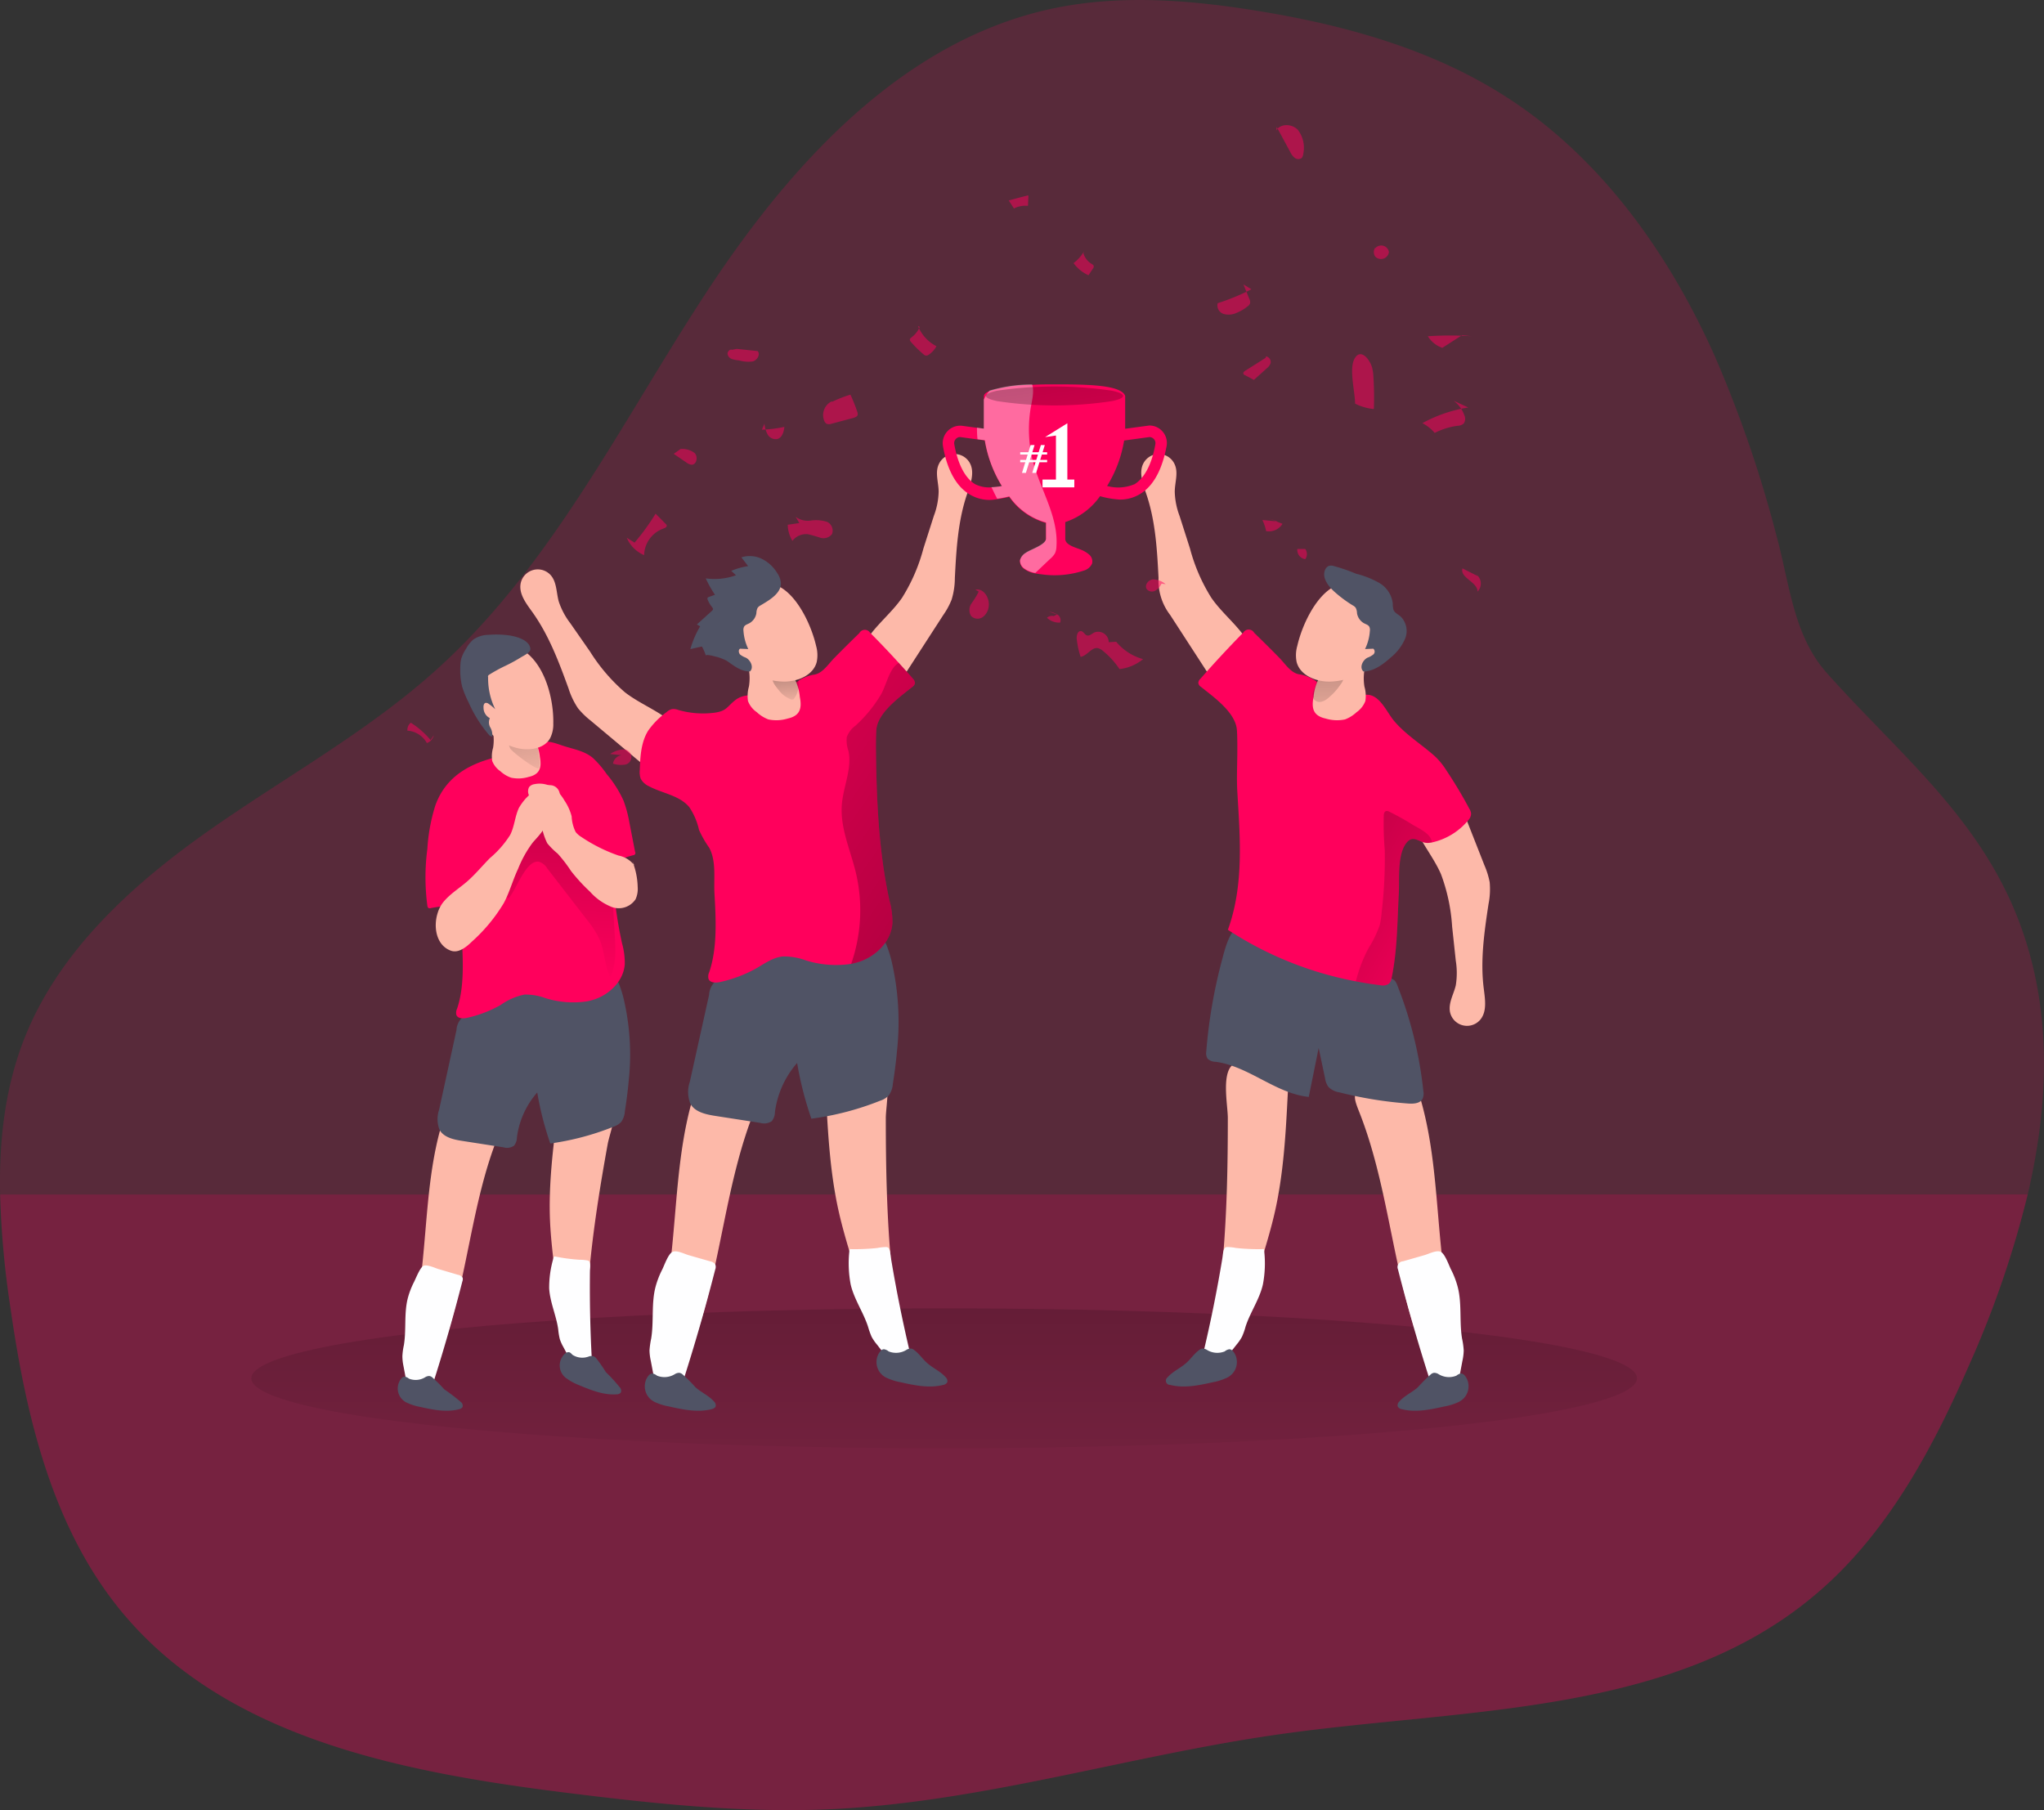 <svg id="Layer_1" data-name="Layer 1" xmlns="http://www.w3.org/2000/svg" xmlns:xlink="http://www.w3.org/1999/xlink" viewBox="0 0 352.84 312.49"><rect x="0" y="0" width="352.84" height="312.49" fill="#333333" stroke="none"/><defs><linearGradient id="linear-gradient" x1="196.52" y1="172.47" x2="196.52" y2="79.39" gradientTransform="matrix(1, 0, 0, -1, -33.54, 338.13)" gradientUnits="userSpaceOnUse"><stop offset="0.01"/><stop offset="0.08" stop-opacity="0.69"/><stop offset="0.21" stop-opacity="0.32"/><stop offset="1" stop-opacity="0"/></linearGradient><linearGradient id="linear-gradient-2" x1="133.22" y1="225.37" x2="129.56" y2="168.22" gradientTransform="matrix(1, 0, 0, -1, 0, 352)" xlink:href="#linear-gradient"/><linearGradient id="linear-gradient-3" x1="119.94" y1="226.14" x2="125.85" y2="201.37" gradientTransform="matrix(1, 0, 0, -1, 0, 352)" xlink:href="#linear-gradient"/><linearGradient id="linear-gradient-4" x1="262.59" y1="232.2" x2="263.16" y2="210.24" gradientTransform="matrix(1, 0, 0, -1, 0, 352)" xlink:href="#linear-gradient"/><linearGradient id="linear-gradient-5" x1="168.62" y1="225.13" x2="169.7" y2="215.6" gradientTransform="matrix(1, 0, 0, -1, 0, 352)" xlink:href="#linear-gradient"/><linearGradient id="linear-gradient-6" x1="212.17" y1="293.99" x2="220.05" y2="237.96" gradientTransform="matrix(1, 0, 0, -1, 0, 352)" xlink:href="#linear-gradient"/><linearGradient id="linear-gradient-7" x1="242.59" y1="199.94" x2="290.3" y2="171.71" gradientTransform="matrix(1, 0, 0, -1, 0, 352)" xlink:href="#linear-gradient"/><linearGradient id="linear-gradient-8" x1="224.2" y1="170.09" x2="132.13" y2="234.28" gradientTransform="matrix(1, 0, 0, -1, 0, 352)" xlink:href="#linear-gradient"/></defs><title>13</title><path d="M383.57,220.07a172.65,172.65,0,0,1-10.07,29.35c-6.48,14.87-14.44,29.64-26.9,40C322,310,286.66,308.76,254.9,313.2c-26.08,3.64-51.55,11.76-77.85,13-15.22.7-30.44-.93-45.56-2.81-27.88-3.48-58.15-9.19-76.36-30.57-12.43-14.59-17.06-34.17-19.78-53.13a159,159,0,0,1-1.79-19.6c-.2-9.25.82-18.41,4.21-27,5.94-15,18.5-26.45,31.72-35.76s27.56-17.14,39.56-28c19.72-17.83,31.67-42.41,46.21-64.66s34-43.82,60-49.33c11.44-2.42,23.34-1.52,34.89.33,15.16,2.42,30.34,6.56,43.27,14.85C309.85,41,321.66,57.64,329.6,75.46a210.53,210.53,0,0,1,10.68,31.19c2.24,8.27,2.87,17,8.67,23.47,12.93,14.49,27.37,25.65,33.9,45C387.76,189.61,387.1,205,383.57,220.07Z" transform="translate(-33.54 -13.87)" fill="#ff005c" opacity="0.18" style="isolation:isolate"/><path d="M383.57,220.07a172.65,172.65,0,0,1-10.07,29.35c-6.48,14.87-14.44,29.64-26.9,40C322,310,286.66,308.76,254.9,313.2c-26.08,3.64-51.55,11.76-77.85,13-15.22.7-30.44-.93-45.56-2.81-27.88-3.48-58.15-9.19-76.36-30.57-12.43-14.59-17.06-34.17-19.78-53.13a159,159,0,0,1-1.79-19.6Z" transform="translate(-33.54 -13.87)" fill="#ff005c" opacity="0.18" style="isolation:isolate"/><ellipse cx="162.98" cy="237.95" rx="119.6" ry="12.08" fill="url(#linear-gradient)"/><path d="M119.61,209.79c-4.71,11.63-5.3,24.55-9.5,36.38a1.52,1.52,0,0,1-.62.9,1.48,1.48,0,0,1-.93,0l-4.8-.94c4.1-12.56,2.32-26.44,6.29-39a1.79,1.79,0,0,1,.51-.93,1.91,1.91,0,0,1,1.23-.28,35.33,35.33,0,0,1,6.81.51C120.65,206.86,120.32,208,119.61,209.79Z" transform="translate(-33.54 -13.87)" fill="#fdb9a9"/><path d="M134.67,245.54a3.2,3.2,0,0,1-3.56-1.55,9.48,9.48,0,0,1-1.08-4l-.88-7.94c-.28-2.43-.55-4.87-.66-7.32-.28-6.33.52-12.66,1.32-19a3.76,3.76,0,0,1,.93-2.39c1.29-1.11,6.68-1.74,8.15-.63,2,1.5-.08,6.63-.45,8.68-1.32,7.29-2.5,14.62-3.17,22C135.16,234.57,135.12,245.37,134.67,245.54Z" transform="translate(-33.54 -13.87)" fill="#fdb9a9"/><path d="M142.07,200.46c-.16,1.81-.4,3.59-.67,5.33a3.43,3.43,0,0,1-.67,1.82,3.5,3.5,0,0,1-1.32.79,46.11,46.11,0,0,1-10.88,2.88,54.73,54.73,0,0,1-2.25-8.81,14.6,14.6,0,0,0-3.51,7.78,2.23,2.23,0,0,1-.51,1.42,2.11,2.11,0,0,1-1.81.27l-7.14-1.11c-1.48-.23-3.17-.6-3.9-1.92a5.08,5.08,0,0,1-.07-3.46l3-13.76a3.14,3.14,0,0,1,2.45-2.91c6.11-2.45,12.17-5.09,18.35-7.36,4.9-1.81,6.7-.32,8,4.63A42.09,42.09,0,0,1,142.07,200.46Z" transform="translate(-33.54 -13.87)" fill="#505365"/><path d="M138.24,147.47a19.68,19.68,0,0,1,2.93,4.61,20.65,20.65,0,0,1,1,3.7l1,5.16a.38.38,0,0,1-.3.57,14.84,14.84,0,0,0-2.41.81,1.94,1.94,0,0,0-1.3,2.2c.22,1.33.28,2.69.43,4a75.87,75.87,0,0,0,1.33,8.21,12.49,12.49,0,0,1,.47,3.6c-.2,2.85-2.57,5.2-5.28,6.09a10.75,10.75,0,0,1-1.24.32,16.06,16.06,0,0,1-7.19-.56,10,10,0,0,0-3.59-.61,10.76,10.76,0,0,0-4.13,1.8,20.9,20.9,0,0,1-5.81,2.22c-.68.15-1.59.14-1.83-.51a1.61,1.61,0,0,1,.12-1.06c1.31-3.86,1-8.45.82-12.48-.06-1.12.48-4.14-.43-4.91s-3.82-.17-4.88,0a.58.58,0,0,1-.45,0,.63.63,0,0,1-.19-.41,37.31,37.31,0,0,1,0-9.79,31.2,31.2,0,0,1,1.35-7.42c2-5.73,7.07-7.88,12.69-8.87a14,14,0,0,0,4.8-1.8c1.5-.91,3.13-.2,4.59.28,1.77.59,3.63.85,5.12,2.08a16.91,16.91,0,0,1,2.32,2.68Z" transform="translate(-33.54 -13.87)" fill="#ff005c"/><path d="M126.57,162.64a2.54,2.54,0,0,1,1.44,1.15l7,9.06a15.62,15.62,0,0,1,2,3.14c.92,2.09.89,4.51,1.85,6.58,1.06-2.09.95-4.55.82-6.88l-.52-9.09a2.73,2.73,0,0,0-.29-1.28,3,3,0,0,0-1.67-1,15.38,15.38,0,0,1-8.54-7.87,1.82,1.82,0,0,0-.65-.89c-.56-.32-1.24.07-1.72.49-2.39,2.07-7.07,9.89-5,12.94C122.6,167.7,124.29,162.24,126.57,162.64Z" transform="translate(-33.54 -13.87)" fill="url(#linear-gradient-2)"/><path d="M142.71,162.57a12.75,12.75,0,0,1,.91,4.44,4.26,4.26,0,0,1-.37,2.11,3.48,3.48,0,0,1-4.08,1.34,9.84,9.84,0,0,1-3.78-2.65,30.6,30.6,0,0,1-3.27-3.56,24.84,24.84,0,0,0-2.3-3,12.83,12.83,0,0,1-1.81-1.8,10.79,10.79,0,0,1-1-3.24c-.49-1.75-1.51-3.3-2.14-5a1.61,1.61,0,0,1,0-1.45,1.42,1.42,0,0,1,.91-.51,4.36,4.36,0,0,1,3.56.81,7.86,7.86,0,0,1,1.63,2,8.77,8.77,0,0,1,1.25,2.75,6.72,6.72,0,0,0,.7,2.71,3.93,3.93,0,0,0,1,.86,27.67,27.67,0,0,0,6.39,3.19,4.52,4.52,0,0,1,2.75,1.71" transform="translate(-33.54 -13.87)" fill="#fdb9a9"/><path d="M124.78,148a6,6,0,0,1-3,.13A5.31,5.31,0,0,1,119.9,147a3.8,3.8,0,0,1-1.39-1.75,5.21,5.21,0,0,1,.15-2.29,8.19,8.19,0,0,0-.63-4.71s2.26.13,2.46.17a9.51,9.51,0,0,1,2.49.9,7.8,7.8,0,0,1,2.81,2.19,8.26,8.26,0,0,1,.95,3.07C127.07,146.4,126.73,147.57,124.78,148Z" transform="translate(-33.54 -13.87)" fill="#fdb9a9"/><path d="M126.57,146.44a2.19,2.19,0,0,0,.09-1.34l-.49-3.62a.49.49,0,0,0-.18-.37.61.61,0,0,0-.27,0c-1.54.12-5.36-.43-4.09,2C121.92,143.65,126.28,147,126.57,146.44Z" transform="translate(-33.54 -13.87)" fill="url(#linear-gradient-3)"/><path d="M129.05,138.77a5.3,5.3,0,0,1-.53,2.51c-1,1.89-3.68,2.25-5.77,1.72-5.6-1.44-7.34-6.5-8.33-11.53a5.06,5.06,0,0,1,.53-3.69,4.66,4.66,0,0,1,.82-1,6.67,6.67,0,0,1,6-1.54C127.16,126.58,129.16,134,129.05,138.77Z" transform="translate(-33.54 -13.87)" fill="#fdb9a9"/><path d="M135,231.48a.64.64,0,0,1,.25.15c.28.33.14,1.27.13,1.66q-.1,7.89.35,15.79a.45.45,0,0,1-.08.37.5.5,0,0,1-.37.13,13.4,13.4,0,0,1-2.61-.05.44.44,0,0,1-.22-.07.39.39,0,0,1-.14-.17l-1.52-2.87a7.45,7.45,0,0,1-.61-1.35,11,11,0,0,1-.28-1.7c-.33-2.39-1.42-4.67-1.56-7.08a18,18,0,0,1,.76-5.3.29.29,0,0,1,.11-.19.34.34,0,0,1,.2,0,31.76,31.76,0,0,0,4.13.55A7.93,7.93,0,0,1,135,231.48Z" transform="translate(-33.54 -13.87)" fill="#fefeff"/><path d="M113.35,235.1q-2.32,9.06-5.18,18a2.56,2.56,0,0,1-.54,1.08c-.79.79-2.67-.25-3.48-.61a.6.6,0,0,1-.21-.14.5.5,0,0,1-.09-.24l-.68-3.58A8.46,8.46,0,0,1,103,248a11.25,11.25,0,0,1,.26-1.91c.44-2.67,0-5.49.68-8.12a14,14,0,0,1,1.08-2.8c.32-.64,1-2.39,1.57-2.74s2,.33,2.62.52l3.39,1a1.18,1.18,0,0,1,.81.52A1.13,1.13,0,0,1,113.35,235.1Z" transform="translate(-33.54 -13.87)" fill="#fefeff"/><path d="M131.13,247.5a.86.86,0,0,1,.58-.19c.28,0,.47.29.68.47a3.14,3.14,0,0,0,2.87.24,1.43,1.43,0,0,1,.74,0,1.08,1.08,0,0,1,.43.3,25.53,25.53,0,0,1,1.69,2.42,30.17,30.17,0,0,1,2.47,2.71.83.83,0,0,1,.12.82.86.86,0,0,1-.72.31c-2.26.17-4.45-.73-6.54-1.6a9,9,0,0,1-2-1.07,2.72,2.72,0,0,1-.88-3.75A2.63,2.63,0,0,1,131.13,247.5Z" transform="translate(-33.54 -13.87)" fill="#505365"/><path d="M102.84,251.82a.78.78,0,0,1,.53-.29,1.47,1.47,0,0,1,.75.34,3.11,3.11,0,0,0,2.87-.27,1.29,1.29,0,0,1,.67-.18,1.05,1.05,0,0,1,.47.21,25.88,25.88,0,0,1,2.1,2.09,33,33,0,0,1,2.91,2.23.82.82,0,0,1,.26.78c-.09.26-.39.37-.65.44-2.2.56-4.51.07-6.72-.42a9.3,9.3,0,0,1-2.19-.69,2.71,2.71,0,0,1-1.42-3.56A2.77,2.77,0,0,1,102.84,251.82Z" transform="translate(-33.54 -13.87)" fill="#505365"/><path d="M277.94,149.92a5.77,5.77,0,0,0-.78,4.73c.79,3.71,3.6,6.64,5.12,10.12a31.33,31.33,0,0,1,1.93,9.07l.63,5.88a13.24,13.24,0,0,1,0,4.26c-.36,1.54-1.29,3-1,4.59a3,3,0,0,0,5.21,1.36c1.21-1.42.85-3.54.62-5.4-.62-4.84.09-9.75.82-14.58a13,13,0,0,0,.2-3.79,13.64,13.64,0,0,0-.89-2.87l-4.3-10.94C284.42,149.59,280.4,146.72,277.94,149.92Z" transform="translate(-33.54 -13.87)" fill="#fdb9a9"/><path d="M249.83,130.77a5.81,5.81,0,0,0-.18-4.79c-1.51-3.48-4.85-5.79-7-8.9a30.68,30.68,0,0,1-3.69-8.51l-1.8-5.63a12.63,12.63,0,0,1-.83-4.17c0-1.59.65-3.24,0-4.7a3,3,0,0,0-5.37-.29c-.91,1.63-.13,3.64.47,5.41,1.57,4.62,1.85,9.57,2.1,14.45a9.75,9.75,0,0,0,2,6.39l6.4,9.87C243.54,132.39,248.05,134.4,249.83,130.77Z" transform="translate(-33.54 -13.87)" fill="#fdb9a9"/><path d="M268,205.4c5.14,12.7,5.78,26.82,10.37,39.73a1.6,1.6,0,0,0,.68,1,1.56,1.56,0,0,0,1,0l5.24-1c-4.47-13.72-2.53-28.88-6.87-42.64a1.94,1.94,0,0,0-.55-1,2,2,0,0,0-1.35-.3,37.74,37.74,0,0,0-7.43.56C266.9,202.2,267.26,203.47,268,205.4Z" transform="translate(-33.54 -13.87)" fill="#fdb9a9"/><path d="M242.94,244.32a3.52,3.52,0,0,0,4.13-1,10.3,10.3,0,0,0,1.93-4.11l2.49-8.37c.76-2.56,1.53-5.13,2.12-7.74,1.53-6.76,1.89-13.72,2.24-20.63a3.91,3.91,0,0,0-.54-2.75c-1.17-1.45-6.84-3.16-8.63-2.26-2.44,1.22-1.19,7.14-1.19,9.42,0,8.09-.15,16.2-.85,24.27C244.53,232.44,242.49,244.06,242.94,244.32Z" transform="translate(-33.54 -13.87)" fill="#fdb9a9"/><path d="M241.77,195.37a1.85,1.85,0,0,0,.22,1.26,2,2,0,0,0,1.41.55c5.71.76,10.34,5.47,16.06,6.06l1.71-8.44,1.1,5.19a3.42,3.42,0,0,0,.59,1.53,3.36,3.36,0,0,0,1.88.93,69,69,0,0,0,11.87,1.93c.94.07,2.09,0,2.51-.84a2.32,2.32,0,0,0,.12-1.33A69.36,69.36,0,0,0,274.76,184a2.68,2.68,0,0,0-.45-.83,3,3,0,0,0-1.79-.68c-7.17-1-13.49-5.07-20-8.21-5.52-2.65-6.77.42-8,5.2A88.21,88.21,0,0,0,241.77,195.37Z" transform="translate(-33.54 -13.87)" fill="#505365"/><path d="M287.48,154.42a1.77,1.77,0,0,1-.51,1.08,11.27,11.27,0,0,1-6.25,3.81l-.5.07c-1.59.18-2.59-1.53-3.83-.08-1.69,2-1.24,6.32-1.38,8.75-.27,4.89-.24,9.82-1.24,14.63a1.8,1.8,0,0,1-.45,1,1.88,1.88,0,0,1-1.53.27c-1.4-.17-2.8-.39-4.19-.66a61.09,61.09,0,0,1-22.1-8.9c2.78-7.64,2.11-15.85,1.63-23.81-.14-2.4,0-4.86,0-7.27,0-1.14,0-2.27-.07-3.37-.19-3.05-4-5.72-6.18-7.47a1,1,0,0,1-.48-.67,1,1,0,0,1,.36-.75q3.59-4.1,7.42-8a1.08,1.08,0,0,1,1.86.07q2.18,2.11,4.3,4.27c1.08,1.1,2.09,2.79,3.66,2.92a7,7,0,0,1,2.93,1.32,15.33,15.33,0,0,0,8.43,2.18c2.38-.1,3.52,3,4.89,4.59,2.08,2.43,4.75,4,7.08,6.12a12.55,12.55,0,0,1,1.91,2.38c1.42,2.13,2.74,4.33,3.94,6.59A1.75,1.75,0,0,1,287.48,154.42Z" transform="translate(-33.54 -13.87)" fill="#ff005c"/><path d="M262.38,137.92a6.75,6.75,0,0,0,3.34.15,6.13,6.13,0,0,0,2-1.25,4.15,4.15,0,0,0,1.51-1.92,5.72,5.72,0,0,0-.16-2.5,9,9,0,0,1,.69-5.14s-2.47.14-2.69.18a10.59,10.59,0,0,0-2.72,1,8.51,8.51,0,0,0-3.06,2.39,8.61,8.61,0,0,0-1,3.36C259.89,136.18,260.25,137.45,262.38,137.92Z" transform="translate(-33.54 -13.87)" fill="#fdb9a9"/><path d="M260.3,133.07a1.83,1.83,0,0,0,0,1.45,1.24,1.24,0,0,0,1.32.51,3,3,0,0,0,1.3-.74,10.51,10.51,0,0,0,2-2.21,3.33,3.33,0,0,0,.73-2.12,18.59,18.59,0,0,0-4.22.31c-.61.21-.4.19-.49.86A14.68,14.68,0,0,1,260.3,133.07Z" transform="translate(-33.54 -13.87)" fill="url(#linear-gradient-4)"/><path d="M257.48,125.38a5.85,5.85,0,0,0-.11,2.79c.6,2.29,3.29,3.38,5.65,3.37a11.57,11.57,0,0,0,10-6.09,5.48,5.48,0,0,0,.72-2.65,5.78,5.78,0,0,0-1-2.8c-1.7-2.75-5.72-6.84-9.25-4.67C260.41,117.21,258.23,122.07,257.48,125.38Z" transform="translate(-33.54 -13.87)" fill="#fdb9a9"/><path d="M263.63,111.55a1.43,1.43,0,0,0-.65,0,1.18,1.18,0,0,0-.68.65c-.61,1.33.46,2.8,1.54,3.78a21.7,21.7,0,0,0,3.23,2.41,1.36,1.36,0,0,1,.5.42,2.11,2.11,0,0,1,.22.92,2.43,2.43,0,0,0,1.25,1.76c.32.16.7.27.87.58a1.24,1.24,0,0,1,.1.71,8.55,8.55,0,0,1-.83,3.14l1.42-.06a.65.65,0,0,1,.08.92.6.6,0,0,1-.08.08,3.49,3.49,0,0,1-1,.55c-.88.45-1.43,1.75-.69,2.39,1.78-.05,3.33-1.19,4.66-2.38a8.64,8.64,0,0,0,2.52-3.28,3.53,3.53,0,0,0-.78-3.85c-.43-.36-1-.61-1.21-1.12a3.3,3.3,0,0,1-.13-1.08,4.75,4.75,0,0,0-2.28-3.55,15.83,15.83,0,0,0-4.08-1.63A30.59,30.59,0,0,0,263.63,111.55Z" transform="translate(-33.54 -13.87)" fill="#505365"/><path d="M245.33,229.16a.63.63,0,0,0-.3.1c-.36.3-.4,1.34-.47,1.76q-1.4,8.5-3.42,16.91a.58.58,0,0,0,0,.41.63.63,0,0,0,.38.21,13.48,13.48,0,0,0,2.82.45.53.53,0,0,0,.25,0,.46.46,0,0,0,.17-.17L247,246a8.08,8.08,0,0,0,.92-1.33,11,11,0,0,0,.63-1.77c.81-2.5,2.43-4.75,3-7.31a19.38,19.38,0,0,0,.21-5.84.29.29,0,0,0-.08-.23.41.41,0,0,0-.22,0,36.22,36.22,0,0,1-4.54-.2A7.73,7.73,0,0,0,245.33,229.16Z" transform="translate(-33.54 -13.87)" fill="#fefeff"/><path d="M274.87,233.05q2.53,9.88,5.66,19.6a2.76,2.76,0,0,0,.59,1.17c.85.87,2.91-.26,3.79-.66a.56.56,0,0,0,.24-.16.45.45,0,0,0,.09-.25l.74-3.91a9.35,9.35,0,0,0,.23-1.82,13.18,13.18,0,0,0-.29-2.08c-.48-2.92,0-6-.74-8.87A14.86,14.86,0,0,0,284,233c-.35-.7-1-2.61-1.72-3s-2.13.36-2.86.56l-3.7,1.06a1,1,0,0,0-.94,1.06,1.06,1.06,0,0,0,.09.35Z" transform="translate(-33.54 -13.87)" fill="#fefeff"/><path d="M246.37,247.12a.92.92,0,0,0-.59-.32,1.58,1.58,0,0,0-.82.37,3.41,3.41,0,0,1-3.13-.29,1.43,1.43,0,0,0-.73-.2,1.11,1.11,0,0,0-.52.23c-.88.63-1.48,1.57-2.29,2.28-1,.89-2.3,1.43-3.18,2.44a.73.73,0,0,0,.43,1.33c2.4.61,4.92.08,7.34-.46a9.92,9.92,0,0,0,2.39-.75,3,3,0,0,0,1.51-4A3.25,3.25,0,0,0,246.37,247.12Z" transform="translate(-33.54 -13.87)" fill="#505365"/><path d="M286.35,251.3a.94.94,0,0,0-.58-.32,1.68,1.68,0,0,0-.82.38,3.41,3.41,0,0,1-3.13-.29,1.47,1.47,0,0,0-.74-.2,1.08,1.08,0,0,0-.51.23,29,29,0,0,0-2.29,2.28c-1,.89-2.3,1.43-3.18,2.44a.91.91,0,0,0-.29.85,1,1,0,0,0,.72.48c2.39.61,4.92.07,7.33-.47a9.67,9.67,0,0,0,2.4-.74,3,3,0,0,0,1.51-4A3.13,3.13,0,0,0,286.35,251.3Z" transform="translate(-33.54 -13.87)" fill="#505365"/><path d="M152.33,144.35a5.82,5.82,0,0,0-1.58-4.53c-2.46-2.88-6.34-4.11-9.34-6.44a30.9,30.9,0,0,1-6-7l-3.41-4.9a12.79,12.79,0,0,1-2-3.75c-.43-1.52-.33-3.28-1.34-4.5a3,3,0,0,0-4.23-.35,3,3,0,0,0-1,1.65c-.39,1.83.94,3.52,2,5,2.86,4,4.58,8.6,6.25,13.19a13.21,13.21,0,0,0,1.64,3.43,13.77,13.77,0,0,0,2.15,2.1l9,7.54C146.8,147.74,151.7,148.34,152.33,144.35Z" transform="translate(-33.54 -13.87)" fill="#fdb9a9"/><path d="M182.06,130.77a5.81,5.81,0,0,1,.19-4.79c1.5-3.48,4.85-5.79,7-8.9a30.68,30.68,0,0,0,3.69-8.51l1.8-5.63a12.63,12.63,0,0,0,.83-4.17c0-1.59-.65-3.24,0-4.7a3,3,0,0,1,5.37-.29c.91,1.63.14,3.64-.47,5.41-1.57,4.62-1.85,9.57-2.1,14.45a12.91,12.91,0,0,1-.56,3.75,12.72,12.72,0,0,1-1.43,2.64L190,129.9C188.35,132.39,183.84,134.4,182.06,130.77Z" transform="translate(-33.54 -13.87)" fill="#fdb9a9"/><path d="M163.86,205.4c-5.14,12.7-5.79,26.82-10.38,39.73a1.6,1.6,0,0,1-.68,1,1.56,1.56,0,0,1-1,0l-5.24-1c4.47-13.72,2.53-28.88,6.87-42.64a1.53,1.53,0,0,1,1.71-1.34.58.58,0,0,1,.19,0,37.74,37.74,0,0,1,7.43.56C165,202.2,164.63,203.47,163.86,205.4Z" transform="translate(-33.54 -13.87)" fill="#fdb9a9"/><path d="M189,244.32a3.52,3.52,0,0,1-4.13-1,10.3,10.3,0,0,1-1.93-4.11l-2.49-8.37c-.76-2.56-1.52-5.13-2.11-7.74-1.53-6.76-1.89-13.72-2.25-20.63a4,4,0,0,1,.54-2.75c1.17-1.45,6.84-3.16,8.64-2.26,2.43,1.22,1.19,7.14,1.18,9.42,0,8.09.15,16.2.85,24.27C187.36,232.44,189.41,244.06,189,244.32Z" transform="translate(-33.54 -13.87)" fill="#fdb9a9"/><path d="M188.39,195.22c-.18,2-.43,3.91-.73,5.81a3.74,3.74,0,0,1-.74,2,3.61,3.61,0,0,1-1.43.86A49.38,49.38,0,0,1,173.6,207a60.06,60.06,0,0,1-2.46-9.62,16,16,0,0,0-3.83,8.49,2.51,2.51,0,0,1-.55,1.56,2.36,2.36,0,0,1-2,.29l-7.8-1.21c-1.62-.26-3.46-.66-4.25-2.1a5.46,5.46,0,0,1-.09-3.78l3.32-15a3.43,3.43,0,0,1,2.69-3.18c6.66-2.68,13.28-5.56,20-8,5.35-2,7.32-.35,8.75,5.06A46.19,46.19,0,0,1,188.39,195.22Z" transform="translate(-33.54 -13.87)" fill="#505365"/><path d="M191.48,131.82a1.08,1.08,0,0,1-.49.67c-2.16,1.75-6,4.42-6.18,7.47-.06,1.1-.07,2.23-.06,3.37.09,8.57.48,17.6,2.33,26a13.8,13.8,0,0,1,.51,3.94c-.22,3.11-2.81,5.68-5.77,6.65a12.15,12.15,0,0,1-1.35.35,17.4,17.4,0,0,1-7.85-.61,10.89,10.89,0,0,0-3.92-.67c-1.65.15-3.07,1.15-4.51,2a23.08,23.08,0,0,1-6.35,2.42c-.74.16-1.74.15-2-.56a1.75,1.75,0,0,1,.13-1.15c1.43-4.22,1.15-9.23.9-13.63-.14-2.57.35-5.49-.9-7.84a18.26,18.26,0,0,1-1.77-3.1,11.4,11.4,0,0,0-1.67-3.91c-1.7-2.06-4.68-2.38-7-3.63a3,3,0,0,1-1.39-1.29,3.43,3.43,0,0,1-.16-1.49c.08-2.34.21-4.81,1.45-6.8a13.67,13.67,0,0,1,3.16-3.19,2.25,2.25,0,0,1,.94-.53,2.37,2.37,0,0,1,1.12.15,15.38,15.38,0,0,0,6.22.47c2.09-.28,2.13-1,3.54-2.13,1.56-1.26,3.47-.77,5.34-1.1a15.47,15.47,0,0,0,5.24-2,6.92,6.92,0,0,1,2.92-1.32c1.57-.13,2.58-1.82,3.67-2.92,1.41-1.44,2.85-2.86,4.3-4.27a1.07,1.07,0,0,1,1.85-.07c1.71,1.71,3.37,3.46,5,5.25.81.89,1.62,1.79,2.42,2.7A1.17,1.17,0,0,1,191.48,131.82Z" transform="translate(-33.54 -13.87)" fill="#ff005c"/><path d="M169.51,137.92a6.72,6.72,0,0,1-3.33.15,6.13,6.13,0,0,1-2-1.25,4.11,4.11,0,0,1-1.52-1.92,5.86,5.86,0,0,1,.16-2.5,8.83,8.83,0,0,0-.69-5.14s2.47.14,2.69.18a10.59,10.59,0,0,1,2.72,1,8.63,8.63,0,0,1,3.07,2.39,9,9,0,0,1,1,3.36C172,136.18,171.64,137.45,169.51,137.92Z" transform="translate(-33.54 -13.87)" fill="#fdb9a9"/><path d="M168,133.05a4.72,4.72,0,0,0,2.06,1.55.61.61,0,0,0,.42,0,.44.44,0,0,0,.17-.16,3.92,3.92,0,0,0,.74-2.34,7.51,7.51,0,0,0-.44-2.44c-.63.19-1.26.36-1.9.5a6.38,6.38,0,0,0-1.88.35C166.33,131.11,167.54,132.48,168,133.05Z" transform="translate(-33.54 -13.87)" fill="url(#linear-gradient-5)"/><path d="M174.42,125.38a5.86,5.86,0,0,1,.1,2.79c-.6,2.29-3.29,3.38-5.65,3.37a11.53,11.53,0,0,1-10-6.09,5.39,5.39,0,0,1-.73-2.65,5.88,5.88,0,0,1,1-2.8c1.71-2.75,5.73-6.84,9.26-4.67C171.48,117.21,173.66,122.07,174.42,125.38Z" transform="translate(-33.54 -13.87)" fill="#fdb9a9"/><path d="M167.34,112.26c.14.19.28.39.4.59a3.52,3.52,0,0,1,.6,1.68c.07,1.84-2.2,3.06-3.52,3.86a1.36,1.36,0,0,0-.5.42,2.1,2.1,0,0,0-.21.92,2.44,2.44,0,0,1-1.26,1.76c-.32.16-.7.27-.87.58a1.24,1.24,0,0,0-.1.71,8.55,8.55,0,0,0,.83,3.14l-1.42-.06c-.32.2-.25.71,0,1a3.49,3.49,0,0,0,1,.55c.87.45,1.42,1.75.69,2.39-1.68-.05-2.72-1-4-1.86a8.62,8.62,0,0,0-1.68-.66c-.09,0-2-.59-1.9-.2a9.42,9.42,0,0,0-.69-1.6l-2,.45A16.49,16.49,0,0,1,154.4,122l-.56-.33,2.57-2.32a.56.56,0,0,0,.21-.33.6.6,0,0,0-.16-.33,5.46,5.46,0,0,1-.78-1.34.42.42,0,0,1,0-.27.41.41,0,0,1,.2-.14l1.08-.39a19.17,19.17,0,0,1-1.59-2.83,10.9,10.9,0,0,0,5.22-.54l-.82-.76a12.72,12.72,0,0,1,2.91-.82l-1.16-1.51a4.76,4.76,0,0,1,3.59.29A6.32,6.32,0,0,1,167.34,112.26Z" transform="translate(-33.54 -13.87)" fill="#505365"/><path d="M186.56,229.16a.63.63,0,0,1,.3.1c.37.3.4,1.34.47,1.76q1.41,8.5,3.42,16.91a.49.49,0,0,1,0,.41.63.63,0,0,1-.37.21,13.48,13.48,0,0,1-2.82.45.53.53,0,0,1-.25,0,.49.49,0,0,1-.18-.17l-2.2-2.83a8.08,8.08,0,0,1-.92-1.33,13.79,13.79,0,0,1-.63-1.77c-.81-2.5-2.42-4.75-3-7.31a19.72,19.72,0,0,1-.21-5.84.32.32,0,0,1,.09-.23.37.37,0,0,1,.21,0,36.22,36.22,0,0,0,4.54-.2A7.35,7.35,0,0,1,186.56,229.16Z" transform="translate(-33.54 -13.87)" fill="#fefeff"/><path d="M157,233.05q-2.53,9.88-5.65,19.6a2.9,2.9,0,0,1-.6,1.17c-.85.87-2.9-.26-3.79-.66a.56.56,0,0,1-.24-.16.58.58,0,0,1-.09-.25l-.74-3.91a9.35,9.35,0,0,1-.23-1.82,14.66,14.66,0,0,1,.29-2.08c.48-2.92,0-6,.74-8.87a15.13,15.13,0,0,1,1.18-3.06c.35-.7,1-2.61,1.72-3s2.13.36,2.86.56l3.7,1.06a1.26,1.26,0,0,1,.88.57A1.24,1.24,0,0,1,157,233.05Z" transform="translate(-33.54 -13.87)" fill="#fefeff"/><path d="M185.53,247.12a.83.83,0,0,1,.58-.32,1.58,1.58,0,0,1,.82.37,3.41,3.41,0,0,0,3.13-.29,1.47,1.47,0,0,1,.74-.2,1.08,1.08,0,0,1,.51.23c.88.63,1.48,1.57,2.29,2.28,1,.89,2.3,1.43,3.18,2.44a.92.92,0,0,1,.29.86,1,1,0,0,1-.72.47c-2.4.61-4.92.08-7.33-.46a10.13,10.13,0,0,1-2.4-.75,3,3,0,0,1-1.5-4A3.18,3.18,0,0,1,185.53,247.12Z" transform="translate(-33.54 -13.87)" fill="#505365"/><path d="M145.54,251.3a.92.92,0,0,1,.59-.32,1.72,1.72,0,0,1,.82.38,3.41,3.41,0,0,0,3.13-.29,1.43,1.43,0,0,1,.73-.2,1.08,1.08,0,0,1,.51.23,27.37,27.37,0,0,1,2.29,2.28c1,.89,2.3,1.43,3.18,2.44a.91.91,0,0,1,.29.85c-.1.28-.42.4-.71.48-2.4.61-4.93.07-7.34-.47a9.67,9.67,0,0,1-2.4-.74,3,3,0,0,1-1.51-4A3.13,3.13,0,0,1,145.54,251.3Z" transform="translate(-33.54 -13.87)" fill="#505365"/><path d="M234.27,88.42a3,3,0,0,0-2.34-1.09l-4.16.56V82.23c-.67-2-7.1-2-12.21-2-1.22,0-2.53,0-3.82.08a25.38,25.38,0,0,0-7.35,1.06c-.59.24-1,.53-1,.88v5.64l-1.17-.16-2.74-.37h-.14A3,3,0,0,0,197,88.42a3,3,0,0,0-.68,2.48c.48,2.81,1.66,6.52,4.53,8.28a6.66,6.66,0,0,0,3.53,1,9.1,9.1,0,0,0,1.28-.13c.7-.1,1.4-.24,2.09-.41a11.43,11.43,0,0,0,6.34,4.51v2.76c0,1.07-2.73,1.88-3.49,2.45a2.08,2.08,0,0,0-1,1.3,1.7,1.7,0,0,0,.82,1.49,4.47,4.47,0,0,0,1.82.71c.36.07.72.12,1.08.16a16.09,16.09,0,0,0,7.29-.64,2.18,2.18,0,0,0,1.45-1.23,1.57,1.57,0,0,0-.52-1.55,4.94,4.94,0,0,0-1.47-.86c-.73-.31-2.64-.76-2.64-1.83V104a11.91,11.91,0,0,0,6-4.47,16.09,16.09,0,0,0,3.44.59,6.66,6.66,0,0,0,3.53-1c2.87-1.76,4-5.47,4.53-8.28A3,3,0,0,0,234.27,88.42ZM204.69,98a5.39,5.39,0,0,1-2.82-.54c-2.35-1.43-3.26-4.94-3.6-6.91a1,1,0,0,1,.23-.85,1,1,0,0,1,.77-.38l3,.41,1.26.17a21.8,21.8,0,0,0,2.95,7.9A12,12,0,0,1,204.69,98Zm24.69-.54a7.25,7.25,0,0,1-4.73.31,21.72,21.72,0,0,0,2.94-7.85l4.4-.6a1.08,1.08,0,0,1,.76.38,1,1,0,0,1,.23.85c-.34,2-1.25,5.45-3.6,6.92Z" transform="translate(-33.54 -13.87)" fill="#ff005c"/><path d="M215.91,108.18a3.11,3.11,0,0,1-.25,1.2,3.78,3.78,0,0,1-.87,1l-2.53,2.4a4.47,4.47,0,0,1-1.82-.71,1.7,1.7,0,0,1-.82-1.49,2.08,2.08,0,0,1,1-1.3c.76-.57,3.49-1.38,3.49-2.45v-2.76a11.43,11.43,0,0,1-6.34-4.51c-.69.17-1.39.31-2.09.41-.35-.65-.66-1.32-1-2a12.22,12.22,0,0,0,1.81-.2,21.8,21.8,0,0,1-2.95-7.9l-1.26-.17a16.64,16.64,0,0,1-.09-2l1.17.16v-5a8,8,0,0,1,1-1.56,25.38,25.38,0,0,1,7.35-1.06c.44,1.31-.14,3.22-.3,4.38a22.71,22.71,0,0,0,.38,8.73C213.11,98.39,216.25,103,215.91,108.18Z" transform="translate(-33.54 -13.87)" fill="#fff" opacity="0.42" style="isolation:isolate"/><path d="M227.41,82.22c0,.34-.71.64-1.94.9a66.3,66.3,0,0,1-19.79,0c-1.23-.26-1.94-.56-1.94-.9s.71-.64,1.94-.9a67.66,67.66,0,0,1,19.79,0C226.7,81.58,227.41,81.89,227.41,82.22Z" transform="translate(-33.54 -13.87)" fill="url(#linear-gradient-6)"/><polygon points="180.41 75.46 184.25 73.07 184.25 82.79 185.45 82.79 185.45 84.14 179.96 84.14 179.96 82.79 182.28 82.79 182.28 75.19 180.41 75.46" fill="#fff"/><polygon points="177.09 81.64 176.42 81.64 177.91 76.83 178.59 76.83 177.09 81.64" fill="#fff"/><polygon points="178.86 81.64 178.19 81.64 179.68 76.83 180.36 76.83 178.86 81.64" fill="#fff"/><rect x="176.11" y="78.07" width="4.65" height="0.4" fill="#fff"/><rect x="176.11" y="79.4" width="4.65" height="0.4" fill="#fff"/><path d="M206.5,97.81a12.22,12.22,0,0,1-1.81.2,5.39,5.39,0,0,1-2.82-.54c-2.35-1.43-3.26-4.94-3.6-6.91a1,1,0,0,1,.23-.85,1,1,0,0,1,.77-.38l3,.41,1.26.17A22,22,0,0,0,206.5,97.81Z" transform="translate(-33.54 -13.87)" fill="none"/><path d="M280.72,159.31l-.5.07c-1.59.18-2.59-1.53-3.83-.08-1.69,2-1.24,6.32-1.38,8.75-.27,4.89-.24,9.82-1.24,14.63a1.8,1.8,0,0,1-.45,1,1.88,1.88,0,0,1-1.53.27c-1.4-.17-2.8-.39-4.19-.66a24.48,24.48,0,0,1,2.24-5.84,18.21,18.21,0,0,0,1.88-3.9,13.83,13.83,0,0,0,.33-2.22,78.61,78.61,0,0,0,.53-10.74,53.57,53.57,0,0,1-.17-5.94c0-.3.1-.66.39-.76a.84.84,0,0,1,.58.12,44.45,44.45,0,0,1,4,2.23c1,.6,2.71,1.36,3.18,2.48A1.79,1.79,0,0,1,280.72,159.31Z" transform="translate(-33.54 -13.87)" fill="url(#linear-gradient-7)"/><path d="M191.48,131.82a1.08,1.08,0,0,1-.49.67c-2.16,1.75-6,4.42-6.18,7.47-.06,1.1-.07,2.23-.06,3.37.09,8.57.48,17.6,2.33,26a13.8,13.8,0,0,1,.51,3.94c-.22,3.11-2.81,5.68-5.77,6.65a12.15,12.15,0,0,1-1.35.35,28.16,28.16,0,0,0,.81-15.75c-.94-3.91-2.74-7.74-2.42-11.74.25-3.13,1.79-6.21,1.14-9.28a5.4,5.4,0,0,1-.29-2.36,4.28,4.28,0,0,1,1.51-2,23.33,23.33,0,0,0,4.37-5.33c.86-1.44,1.38-4.11,2.67-5.19a2.69,2.69,0,0,1,.44-.31c.81.89,1.62,1.79,2.42,2.7A1.17,1.17,0,0,1,191.48,131.82Z" transform="translate(-33.54 -13.87)" fill="url(#linear-gradient-8)"/><path d="M109.08,171.52c-.76,2.41-.22,5.53,2.25,6.46,1.32.51,2.67-.57,3.68-1.56a28.8,28.8,0,0,0,5.5-6.65c1-1.88,1.56-4,2.46-5.9a19.81,19.81,0,0,1,2.53-4.54c1-1.14,2.24-2.35,2.56-3.89a7.58,7.58,0,0,1,.38-1.94c.44-.85,1.54-1.31,1.73-2.25a1.7,1.7,0,0,0-1.37-1.8,3.36,3.36,0,0,0-2.38.55,9.19,9.19,0,0,0-3.3,3.34c-.7,1.48-.76,3.19-1.51,4.66a17.11,17.11,0,0,1-3.49,4c-1.32,1.33-2.48,2.76-3.89,4s-3.18,2.29-4.32,3.81A5.77,5.77,0,0,0,109.08,171.52Z" transform="translate(-33.54 -13.87)" fill="#fdb9a9"/><path d="M118,130.34a.61.61,0,0,0-.2.19.45.45,0,0,0,0,.28,12.06,12.06,0,0,0,1.23,5.5,9.16,9.16,0,0,0-1.13-.93.76.76,0,0,0-.52-.17c-.33.07-.4.51-.37.84a2,2,0,0,0,1.09,1.8,1.75,1.75,0,0,0,.07,1.59,2.57,2.57,0,0,1,.34,1.58.78.78,0,0,1-.57-.29,22.79,22.79,0,0,1-3.52-5.62,16.51,16.51,0,0,1-1.11-2.72A12.18,12.18,0,0,1,113,129a6.41,6.41,0,0,1,.15-1.38,7,7,0,0,1,.86-1.78,5.73,5.73,0,0,1,1.22-1.55,4.7,4.7,0,0,1,2.62-.82,16.71,16.71,0,0,1,3.24.05c1.27.14,3.85.73,4,2.35.08.65-1.15,1.18-1.64,1.49a27.84,27.84,0,0,1-2.57,1.41A26.85,26.85,0,0,0,118,130.34Z" transform="translate(-33.54 -13.87)" fill="#505365"/><g opacity="0.51"><path d="M267.46,83.55a9.16,9.16,0,0,0,3.24.94,55.35,55.35,0,0,0-.09-5.76,7,7,0,0,0-.22-1.43c-.48-1.6-2.13-3.44-3.11-1.34C266.44,77.77,267.45,81.56,267.46,83.55Z" transform="translate(-33.54 -13.87)" fill="#ff005c"/><path d="M249.56,63.81a37.32,37.32,0,0,1-5.82,2.4,1.55,1.55,0,0,0,1,1.85,3.21,3.21,0,0,0,2.28-.19,7.38,7.38,0,0,0,1.86-1.09,1.08,1.08,0,0,0,.45-.56,1.25,1.25,0,0,0-.14-.78l-1-2.46" transform="translate(-33.54 -13.87)" fill="#ff005c"/><path d="M252,75.66l-3.48,2.2c-.19.12-.41.31-.34.52s.17.2.28.26l1.53.82,2.22-2a2,2,0,0,0,.66-.88,1,1,0,0,0-.77-1.19h0" transform="translate(-33.54 -13.87)" fill="#ff005c"/><path d="M192,70.15a6.83,6.83,0,0,0,3.19,3.49,4.05,4.05,0,0,1-1.31,1.45.76.76,0,0,1-.52.17.75.75,0,0,1-.37-.2,18.7,18.7,0,0,1-2.2-2.16.66.66,0,0,1-.19-.37c0-.2.18-.34.34-.46a4.33,4.33,0,0,0,1.37-1.77" transform="translate(-33.54 -13.87)" fill="#ff005c"/><path d="M177.23,83.21A23,23,0,0,1,180.34,82a27.58,27.58,0,0,1,1.2,3,1.14,1.14,0,0,1,.06.45c-.06.34-.46.49-.79.58l-3.76,1a1.16,1.16,0,0,1-.82,0,1,1,0,0,1-.37-.42,2.64,2.64,0,0,1,1.19-3.42" transform="translate(-33.54 -13.87)" fill="#ff005c"/><path d="M160.72,74.1l3.62.38c.5.61-.11,1.59-.87,1.79a5.79,5.79,0,0,1-2.34-.18,5.68,5.68,0,0,1-1.23-.23,1.15,1.15,0,0,1-.77-.9c0-.42.39-.85.78-.7" transform="translate(-33.54 -13.87)" fill="#ff005c"/><path d="M211,47.6c-1.11.28-2.22.57-3.33.88l.9,1.38a4.33,4.33,0,0,1,2.42-.45l.08-1.68" transform="translate(-33.54 -13.87)" fill="#ff005c"/><path d="M220.65,57.29a6.85,6.85,0,0,1-1.79,2,6.44,6.44,0,0,0,2.58,2.1l.78-1.18a.56.56,0,0,0,.13-.35c0-.21-.22-.34-.4-.45a3.23,3.23,0,0,1-1.39-1.81" transform="translate(-33.54 -13.87)" fill="#ff005c"/><path d="M253.93,35.79l2.35,4.35a2.72,2.72,0,0,0,.78,1,1,1,0,0,0,1.19,0,1.36,1.36,0,0,0,.26-.7,5.07,5.07,0,0,0-.92-4.14c-1-1.07-3-1.17-3.75.11" transform="translate(-33.54 -13.87)" fill="#ff005c"/><path d="M270.94,56.61a1.35,1.35,0,0,0,0,1.56,1.38,1.38,0,0,0,2.36-.79,1.35,1.35,0,0,0-1.55-1.11,1.31,1.31,0,0,0-.83.48" transform="translate(-33.54 -13.87)" fill="#ff005c"/><path d="M287.54,71.92a55.51,55.51,0,0,0-7.52,0,4.75,4.75,0,0,0,2.5,2l3.43-2.2" transform="translate(-33.54 -13.87)" fill="#ff005c"/><path d="M287,84.22a24.14,24.14,0,0,0-7.92,2.7,7.1,7.1,0,0,1,2.12,1.69,12.27,12.27,0,0,1,3.92-1.23,1.73,1.73,0,0,0,1.09-.39,1.45,1.45,0,0,0,.1-1.45,5.27,5.27,0,0,0-1.85-2.49" transform="translate(-33.54 -13.87)" fill="#ff005c"/><path d="M252.59,103.38l2.34.92a2.75,2.75,0,0,1-2.83,1.26,8.18,8.18,0,0,0-.64-1.92l2.56.25" transform="translate(-33.54 -13.87)" fill="#ff005c"/><path d="M202.49,116a14.06,14.06,0,0,1-1.22,2,2,2,0,0,0-.11,2.2,1.57,1.57,0,0,0,2,.22,2.65,2.65,0,0,0,1.06-1.89c.19-1.43-.91-3.19-2.31-2.85" transform="translate(-33.54 -13.87)" fill="#ff005c"/><path d="M226.22,124.66a9.18,9.18,0,0,0,4.64,3,7.73,7.73,0,0,1-4.07,1.72,14.19,14.19,0,0,0-2.88-3.16,2.17,2.17,0,0,0-.83-.45c-1.12-.22-1.84,1.31-3,1.5a14.42,14.42,0,0,1-.67-3.1c-.06-.6.18-1.45.77-1.34.41.07.6.62,1,.74s.81-.26,1.2-.48a1.82,1.82,0,0,1,2.54,1.88l-.49-.2" transform="translate(-33.54 -13.87)" fill="#ff005c"/><path d="M171.52,104.17l-2,.29a5.58,5.58,0,0,0,.81,2.78,3,3,0,0,1,2.65-1.15c.74.17,1.46.38,2.18.62a1.87,1.87,0,0,0,2-.63,1.67,1.67,0,0,0-.95-2.16l-.05,0a6.17,6.17,0,0,0-2.7-.18,3.47,3.47,0,0,1-2.57-.65" transform="translate(-33.54 -13.87)" fill="#ff005c"/><path d="M143.08,107.55a39.58,39.58,0,0,0,3.63-5l1.75,1.77a.53.53,0,0,1,.18.28c0,.27-.29.42-.55.51a5,5,0,0,0-3.36,4.6,5.71,5.71,0,0,1-3-3" transform="translate(-33.54 -13.87)" fill="#ff005c"/><path d="M165.51,87a4.49,4.49,0,0,0,.55,1.89,1.59,1.59,0,0,0,1.67.77c.83-.23,1.12-1.24,1.21-2.09a23.12,23.12,0,0,1-3.88.48" transform="translate(-33.54 -13.87)" fill="#ff005c"/><path d="M151.25,91.22l-1.41,1,2.22,1.52a1.73,1.73,0,0,0,.87.36c.86,0,1.14-1.34.54-2a3.41,3.41,0,0,0-2.44-.71" transform="translate(-33.54 -13.87)" fill="#ff005c"/><path d="M215.44,120.23a1.31,1.31,0,0,0-1.17.29,3,3,0,0,0,2.27.83,1.15,1.15,0,0,0-.43-1.36,3.27,3.27,0,0,0-1.45-.5l1.35.45" transform="translate(-33.54 -13.87)" fill="#ff005c"/><path d="M234.76,114.72a3.55,3.55,0,0,0-2.2-.83c-.8.08-1.51,1-1.06,1.69a1.16,1.16,0,0,0,1.47.26,2.79,2.79,0,0,0,1.07-1.21" transform="translate(-33.54 -13.87)" fill="#ff005c"/><path d="M257.49,108.65a1.61,1.61,0,0,0,1.37,1.76,1.53,1.53,0,0,0,0-1.76" transform="translate(-33.54 -13.87)" fill="#ff005c"/><path d="M288.7,113.36,286,112c-.5,1.61,2.6,2.33,2.6,4a2,2,0,0,0-.06-2.83l-.2-.17" transform="translate(-33.54 -13.87)" fill="#ff005c"/><path d="M140.84,144.25a1.72,1.72,0,0,0-1.48,1.45,4.35,4.35,0,0,0,1.93.19,1.32,1.32,0,1,0-.22-2.63H141a4.37,4.37,0,0,0-2.12.78" transform="translate(-33.54 -13.87)" fill="#ff005c"/><path d="M107.87,141.64a14.19,14.19,0,0,0-3.42-3,1.58,1.58,0,0,0-.58,1.37,4.16,4.16,0,0,1,3.36,2.14,1.82,1.82,0,0,0,1.18-1.34" transform="translate(-33.54 -13.87)" fill="#ff005c"/></g></svg>
